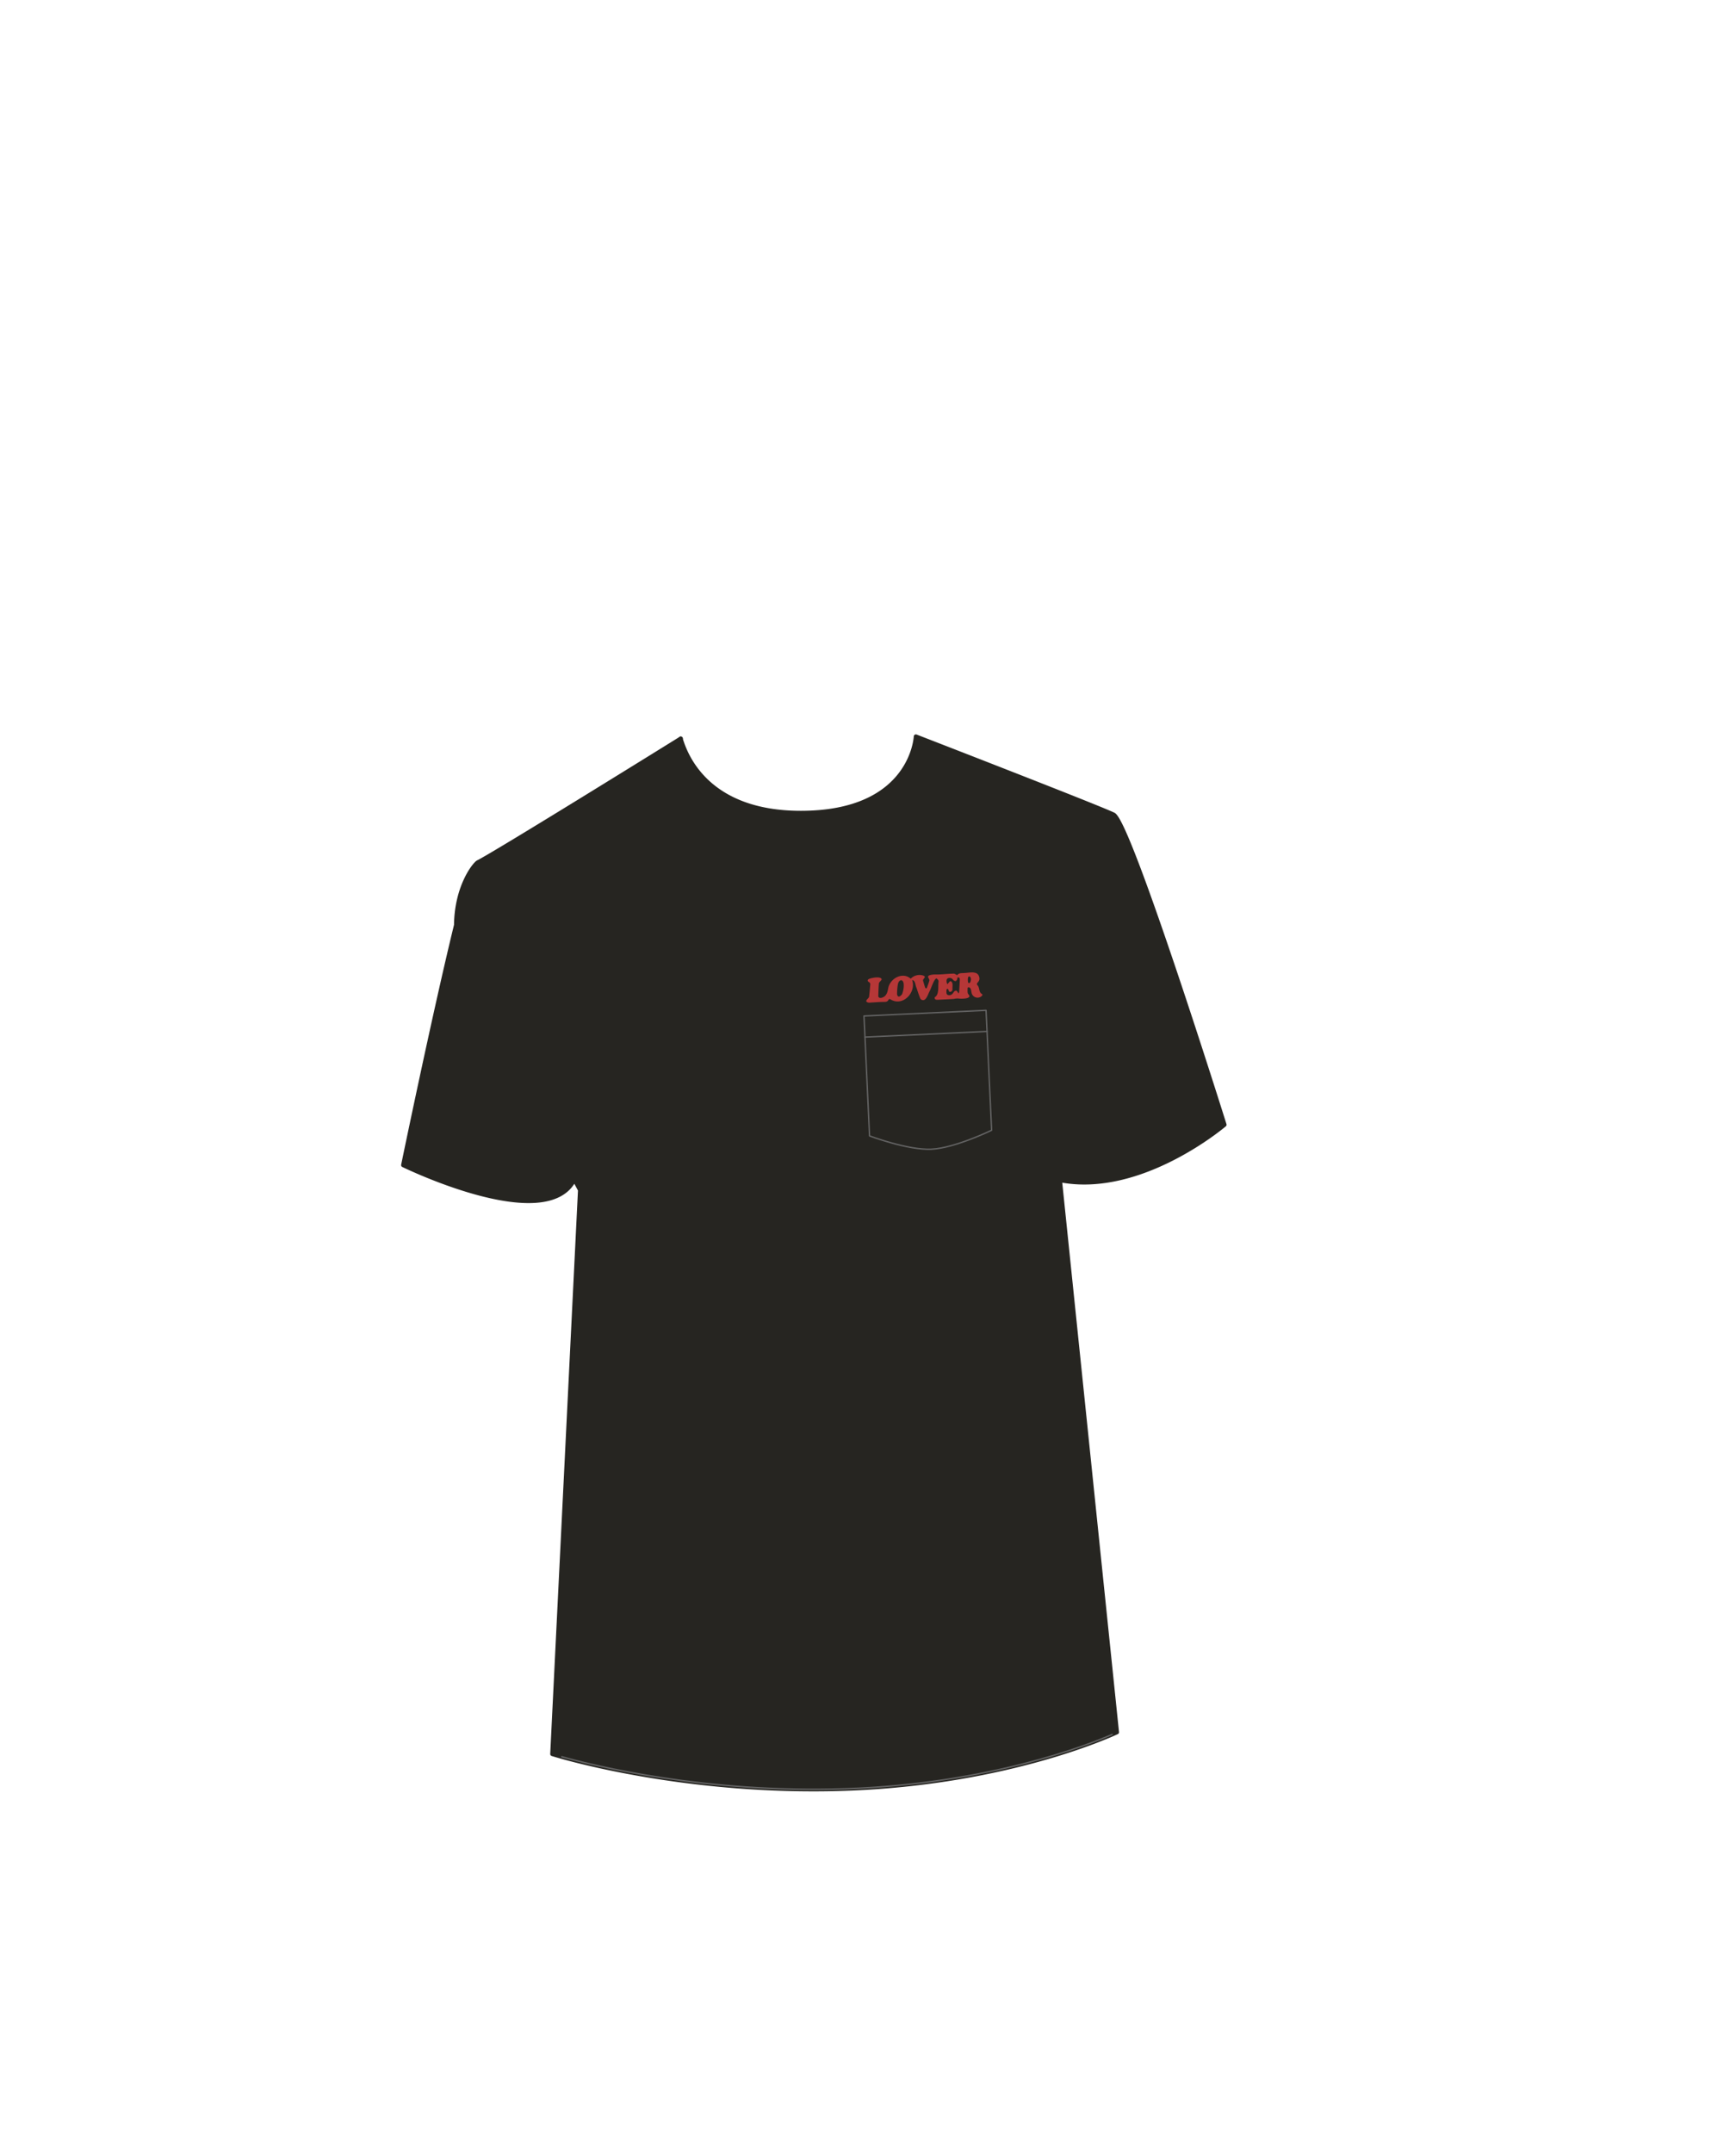 <svg xmlns="http://www.w3.org/2000/svg" width="1250" height="1550" viewBox="0 0 1250 1550"><title>s06e02-01</title><path d="M490.15,531.74l0,0S490.16,531.7,490.15,531.74Z" fill="#262521" stroke="#262521" stroke-linecap="round" stroke-linejoin="round" stroke-width="3"/><path d="M763.19,849.61c58.38,11.42,118.49-39.89,118.49-39.89s-68.23-217.64-79.93-223.29-142.29-56.21-142.29-56.21-2.49,55-82.84,55c-65.09,0-81.6-38.73-85.72-50.88a12.64,12.64,0,0,1-.75-2.59c-1,.65-134.28,83.37-145.94,89-2.17,1-15.48,16.93-15.8,45.23l0,0c-15.73,64.38-38.09,172.8-38.09,172.8s103.21,50.51,123.26,10.34h0l4.1,7.63-20,406s91.48,29,210.72,25,195.84-40.68,195.84-40.68l-41.07-397.5Z" fill="#262521" stroke="#262521" stroke-linecap="round" stroke-linejoin="round" stroke-width="3"/><path d="M404.45,1264.71c23.21,6.47,103.79,26.44,204,23.08,104.33-3.5,176-32,192.32-39.1m-396.29,16c23.21,6.47,103.79,26.44,204,23.08,104.33-3.5,176-32,192.32-39.1" fill="none" stroke="#636363" stroke-linecap="round" stroke-linejoin="round"/><path d="M689.21,702.05c1.3-1.84,3.54-1.36,5.54-1.6,3.18-.1,8.41-1.56,10,2,2,4.58-2.7,4.9-.92,6.84s.74,4.94,3.19,6.32c.64.32.31,1.08-.22,1.53a4.4,4.4,0,0,1-7.23-2.44c-.31-1.43-.31-3.65-2.1-3.94-.86,0-.77.85-.77,1.49,0,1.23-.21,2.67.67,3.66,3,3.41-5.79,3.25-7.6,2.91a11.78,11.78,0,0,0-3,.36l-10.8.55a9.23,9.23,0,0,1-1.82,0c-1.08-.16-1.58-1.5-.7-2.07,2.89-2,1.87-7.85,2.36-11,.14-1-.84-1.77-1.49-2.3-1.88.46-3.91,7.53-5.11,9.53-.9,1.79-1.45,3.85-2.85,5.32a2.23,2.23,0,0,1-3.85-.73c-1-2.41-1.75-4.88-2.59-7.33-.93-1.72-.7-5.34-3.1-5.56,3,9-6.67,19.15-15.44,14-.73-.42-1.22-.58-1.65.27-.62,1.21-1.6,1.42-2.92,1.44-3.44,0-6.87.31-10.31.5a3.25,3.25,0,0,1-2.58-.65c-.84-1.25,1.9-2.4,1.88-3.84.36-2.8.57-5.63.82-8.45a1.78,1.78,0,0,0-1-1.86c-1.1-.6-1.08-1.71.08-2.21,1.72-.8,8.5-2.17,9.14.22-.21,1-1.94,2-2,3.05-.25,3-.32,6-.43,9,.24,2.55,4.27,1,5.25-.53,1.24-1.48,1.48-3.09,1.85-4.81,1.06-7,10-12.26,16-7.34.18.14.4.24.45,0a8.83,8.83,0,0,1,8.95-2c2.67,1.17-1,2.26-.17,4,.46,1.51.88,3,1.38,4.52.31.69,1,1,1.34.06.62-1.66,1.25-3.33,1.73-5,.2-1.47-2.3-3,.16-3.84s5.13-.43,7.68-.62c3.23-.19,6.46-.5,9.69-.57C687.37,700.88,688.18,701.58,689.21,702.05Zm.88,13.17c.27-.48.51-.7.52-.94.19-3,.37-6,.49-9.06,0-.76-.24-1.55-1.18-1.56s-.46.93-.71,1.39-.64,1.2-1.07,1.28a2.5,2.5,0,0,1-2-1.13,3,3,0,0,0-3.37-1c-1.72.51-1.29,3.19-.62,4.34.66-.52,1.5-1.93,2.11-2.18,2.37.56,1.4,3.89,1.57,5.7a1.85,1.85,0,0,1-1.63,2c-1.43.06-.84-1.71-2-2.25-.23.24-.65.47-.66.72,0,1.37-.52,3.53,1.33,3.88s3-.73,3.93-2.26a2.33,2.33,0,0,1,1.71-1C689.17,713.37,689.71,714.4,690.09,715.22Zm-44.17.61c.66,3,2.6,1.16,3.55,0,1.06-2.2,2.44-9.38-.41-10.15-1-.11-2.12,1-2.47,2.61A38.92,38.92,0,0,0,645.92,715.83Zm51-10.23c-.06.91.11,2.95,1.42,1.86,1-1,1.28-4.6-.74-4.48C696.73,703.42,696.91,705.6,696.89,705.6Z" fill="#b63737"/><path d="M622.12,731.44,710,727.36l4,86.34s-26.46,12.87-43.41,13.65-44.49-9.58-44.49-9.58Z" fill="none" stroke="#636363" stroke-linecap="round" stroke-linejoin="round"/><line x1="622.83" y1="746.63" x2="710.73" y2="742.55" fill="none" stroke="#636363" stroke-linecap="round" stroke-linejoin="round"/></svg>